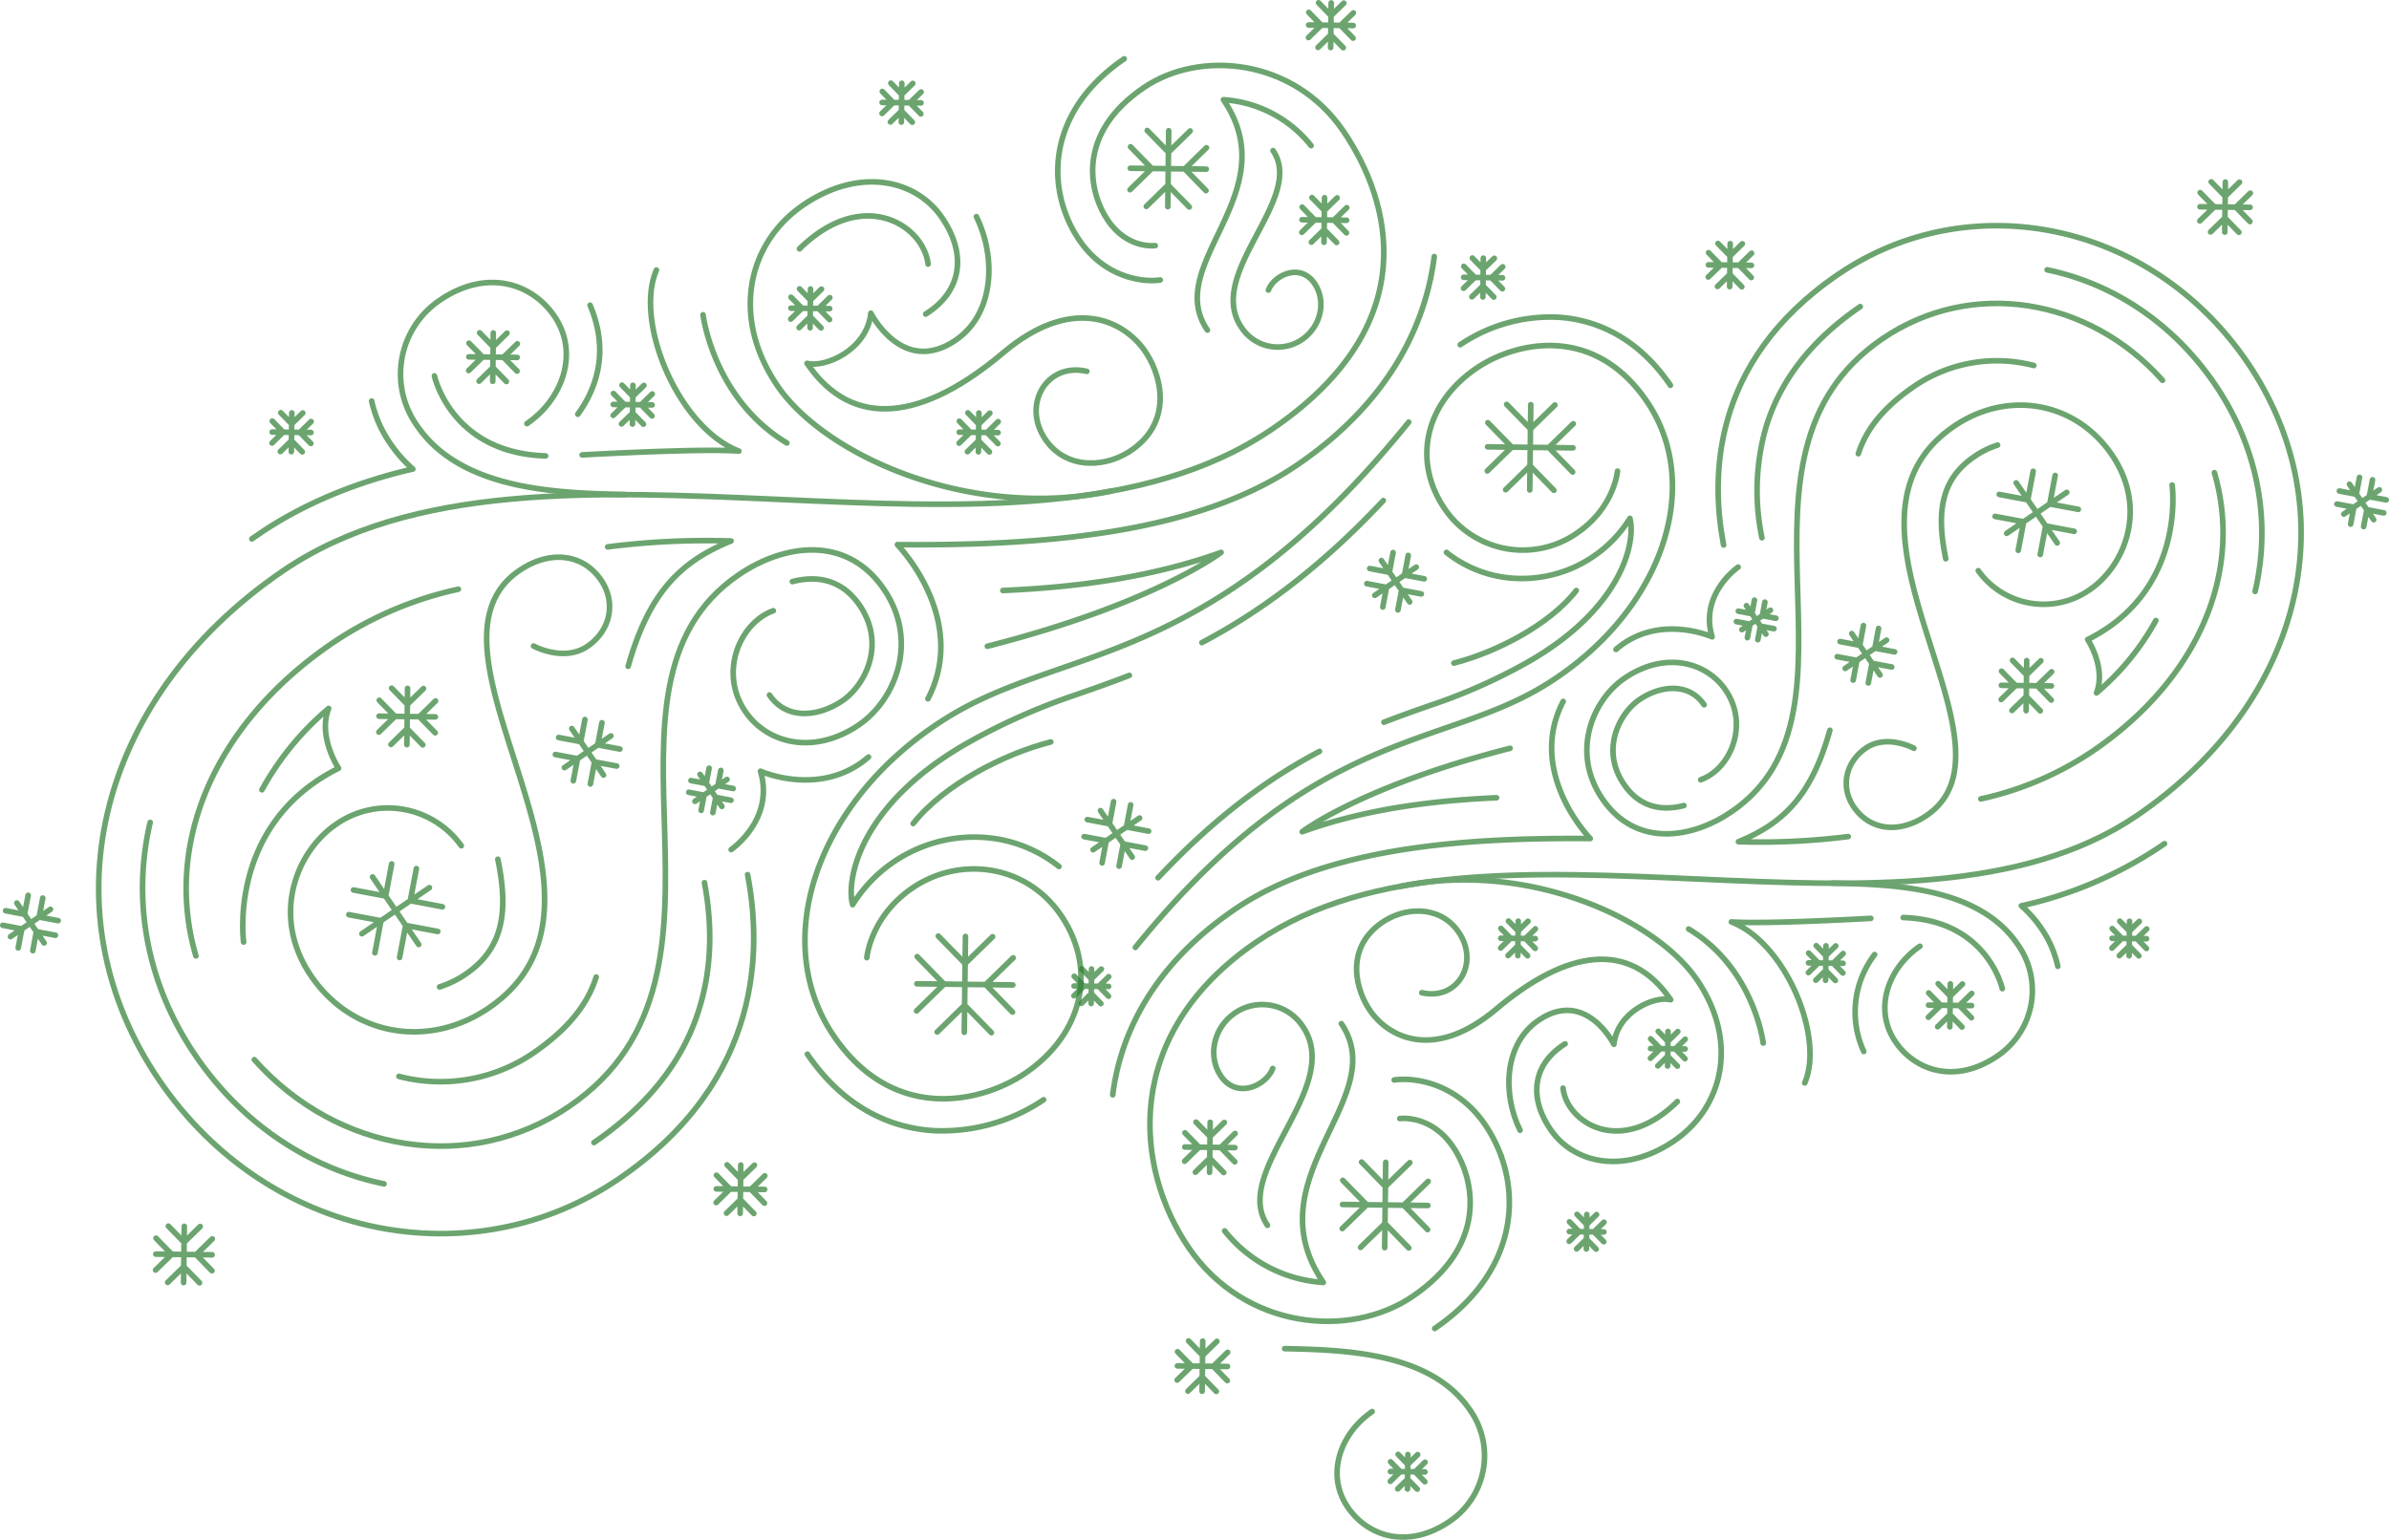 <svg xmlns="http://www.w3.org/2000/svg" viewBox="0 0 626.91 404.2"><defs><style>.cls-1,.cls-5{fill:none}.cls-2{clip-path:url(#clip-path)}.cls-3{fill:#2e7d32;opacity:.3}.cls-4{opacity:.7}.cls-5{stroke:#2e7d32;stroke-linecap:round;stroke-linejoin:round;stroke-width:1.47px}</style><clipPath id="clip-path"><path class="cls-1" d="M-1580.69 467.03h1599v2437.79h-1599z"/></clipPath></defs><title>top-ornaments-behind-title</title><g id="Gallery"><g class="cls-2"><path class="cls-3" d="M358.86 1364.18l-133.2 39.46L15.8 1927.15l-149.5-224.27-110.21-166.24 69.67-19.99-202.83-404.05 103.49-8.11-170.48-340.3 66.62-.33-105.53-263.68 39.22 8.43-74.52-296.74-25.35-128.39-8.83-49.83 695.04 378.12 186.77 908.19 29.5 44.22z"/></g><g class="cls-4"><path class="cls-5" d="M488.16 80.48c-12.92 8.82-21.32 19.71-24.94 32.37a60.72 60.72 0 0 0-.86 28.31M591.78 155.24c4.36-18.7.61-38-10.58-54.41-10.71-15.69-26.34-26.34-44-30M292 287.38c1.66-13.36 8.56-32.66 32-48.68 24.16-16.48 61-18.87 93.3-18.59-6.62-7.29-14.6-21.7-7.09-36M393.9 303.4c5.12 14.11 1.89 32.14-17.41 45.31"/><path class="cls-5" d="M365.86 283.48c5.36-.77 16.4.82 23.84 11.72a37 37 0 0 1 4.2 8.21M321.37 323.09a35.94 35.94 0 0 0 25.89 13.54c-18.79-27.54 18.06-48.4 4.73-67.93M533.7 95.94a38.48 38.48 0 0 0-31.3 5.4c-7.77 5.3-12.59 11-14.75 17.76M570 127.31s3.85 27.56-22.16 40.57c0 0 4.9 7.35 2.31 14a67 67 0 0 0 15.58-19"/><path class="cls-5" d="M519.81 209.7a84.74 84.74 0 0 0 29.43-12.59c27.83-19 39.43-47.12 31.85-73.05M392.71 209.4c-17.83.78-35.1 3.19-51 8.93 0 0 15.57-12 54.56-21.91"/><path class="cls-5" d="M367.33 293.61s8.1-1.17 13.92 7.36 9.33 25.74-10.52 39.29c-16.54 11.28-44.18 8.68-58.82-12.79-14.19-20.8-17.79-56 17.91-80.3 59.56-40.64 171 7.82 231-33.13 44.52-30.38 55.11-80.53 28.88-119C564.17 57.7 516.47 48.78 482.39 72s-33.27 54.42-30.09 71.06"/><path class="cls-5" d="M524.2 116.83a22.93 22.93 0 0 0-6.08 3c-8.85 6-10 14.71-7.52 26.84"/><path class="cls-5" d="M519.13 149.8a21.09 21.09 0 0 0 29.16 5.06c9.47-6.46 15.37-21.59 5.89-35.49s-27.25-17.15-41.45-7.46c-37.29 25.44 20.05 83.57-7.14 102.13-7.22 4.93-14.92 3.92-19.12-2.23-3.57-5.23-2.17-11.79 3.17-15.44 5.56-3.79 12.6.05 12.6.05M485 219.59a183 183 0 0 1-28.81 1.35c12.31-5 19.34-12.68 24-29.26M447.19 185c-4.14-6.07-11.73-4.95-17-1.34s-10.22 13.15-4.05 22.2c4.47 6.56 10.66 6.9 15.74 5.59"/><path class="cls-5" d="M446.29 204.68c7.69-2.74 12.85-14.29 6.54-23.54-5.13-7.51-16.05-10.26-26.51-3.13-8.48 5.78-14.14 19.53-5.84 31.68 8.81 12.91 23.55 10.44 33.88 3.39 38.94-26.57-6-93 39.59-124.15 23.3-15.89 54.14-10.84 73.53 10.9M511.66 269.54l.14-11.29M506.08 263.83l11.3.13M508.47 269.5l3.23-3.15M511.7 266.35l3.15 3.23M508.61 258.21l3.15 3.23M511.76 261.44l3.23-3.15M506.12 260.64l3.16 3.23M509.28 263.87l-3.24 3.15M517.41 260.77l-3.23 3.16M514.18 263.93l3.16 3.23M453.89 75.24l.14-11.29M448.31 69.52l11.29.14M450.7 75.2l3.23-3.15M453.93 72.05l3.15 3.23M450.83 63.91l3.16 3.23M453.99 67.14l3.23-3.15M448.35 66.33l3.15 3.23M451.5 69.56l-3.23 3.16M459.64 66.47l-3.23 3.15M456.41 69.62l3.15 3.23M622.89 136.42l-6.36-9.32M615.05 134.94l9.33-6.36M620.26 138.22l.84-4.43M621.1 133.79l4.43.84M613.89 128.89l4.44.84M618.33 129.73l.84-4.43M613.25 132.31l4.43.83M617.68 133.14l-.83 4.44M622.58 125.94l-.84 4.44M621.74 130.38l4.44.83M363.36 327.5l.27-22.41M352.29 316.16l22.41.27M357.03 327.42l6.41-6.26M363.44 321.16l6.25 6.41M357.3 305.02l6.25 6.41M363.55 311.43l6.41-6.26M352.37 309.83l6.26 6.41M358.63 316.24l-6.41 6.25M374.77 310.1l-6.41 6.25M368.36 316.35l6.26 6.41M539.84 142.51l-10.76-15.77M526.58 140l15.77-10.76M535.39 145.55l1.41-7.5M536.8 138.05l7.5 1.42M524.63 129.78l7.5 1.42M532.13 131.2l1.41-7.5M523.54 135.55l7.5 1.41M531.04 136.96l-1.42 7.5M539.31 124.79l-1.42 7.5M537.89 132.29l7.5 1.41M401.43 128.62l.27-22.4M390.37 117.29l22.4.27M395.1 128.55l6.41-6.26M401.51 122.29l6.25 6.41M395.37 106.15l6.26 6.41M401.63 112.56l6.41-6.26M390.44 110.96l6.26 6.4M396.7 117.36l-6.41 6.26M412.85 111.23l-6.41 6.25M406.44 117.48l6.25 6.41M479.06 257.32l.11-9.06M474.58 252.74l9.07.11M476.5 257.29l2.59-2.53M479.09 254.76l2.53 2.6M476.61 248.23l2.53 2.59M479.14 250.82l2.59-2.53M474.61 250.18l2.54 2.59M477.15 252.77l-2.6 2.53M483.68 250.29l-2.6 2.53M481.08 252.82l2.53 2.59M437.6 279.82l.11-9.07M433.13 275.23l9.06.11M435.04 279.78l2.59-2.53M437.63 277.25l2.54 2.6M435.15 270.72l2.53 2.6M437.68 273.32l2.6-2.54M433.16 272.67l2.53 2.59M435.69 275.26l-2.59 2.53M442.22 272.78l-2.59 2.53M439.63 275.31l2.53 2.59M317.41 307.74l.16-13.15M310.91 301.08l13.15.16M313.69 307.69l3.76-3.67M317.45 304.02l3.67 3.76M313.85 294.54l3.67 3.76M317.52 298.3l3.76-3.67M310.95 297.36l3.68 3.77M314.63 301.13l-3.77 3.67M324.11 297.52l-3.77 3.68M320.34 301.2l3.68 3.76M369.91 158l-7.41-10.87M360.77 156.27l10.87-7.41M366.84 160.09l.97-5.16M367.81 154.93l5.17.97M359.43 149.23l5.16.98M364.59 150.21l.98-5.17M358.68 153.2l5.16.98M363.84 154.18l-.97 5.16M369.54 145.79l-.97 5.17M368.57 150.96l5.16.97M493.34 177.17l-7.41-10.86M484.2 175.45l10.87-7.42M490.27 179.27l.98-5.17M491.25 174.1l5.17.98M482.86 168.4l5.17.98M488.03 169.38l.97-5.17M482.11 172.38l5.17.97M487.28 173.35l-.98 5.17M492.97 164.96l-.97 5.17M492 170.13l5.17.98M531.68 186.55l.16-13.15M525.18 179.89l13.15.16M527.96 186.5l3.76-3.67M531.72 182.83l3.68 3.76M528.12 173.35l3.67 3.77M531.79 177.12l3.77-3.68M525.23 176.18l3.67 3.76M528.9 179.94l-3.76 3.67M538.38 176.34l-3.76 3.67M534.62 180.01l3.67 3.76M583.81 60.93l.16-13.15M577.31 54.27l13.15.16M580.09 60.88l3.76-3.67M583.85 57.21l3.67 3.76M580.25 47.73l3.67 3.76M583.92 51.49l3.76-3.67M577.35 50.56l3.68 3.76M581.03 54.32l-3.77 3.67M590.51 50.71l-3.77 3.68M586.74 54.39l3.68 3.76M315.45 365.18l.16-13.15M308.96 358.53l13.15.16M311.74 365.14l3.76-3.68M315.5 361.46l3.67 3.77M311.9 351.98l3.67 3.77M315.57 355.75l3.76-3.67M309 354.81l3.68 3.76M312.68 358.57l-3.77 3.67M322.15 354.97l-3.76 3.67M318.39 358.64l3.67 3.76M398.3 250.85l.11-9.06M393.82 246.27l9.07.11M395.74 250.82l2.59-2.53M398.33 248.29l2.53 2.59M395.85 241.76l2.53 2.59M398.38 244.35l2.59-2.53M393.86 243.7l2.53 2.6M396.39 246.3l-2.6 2.53M402.92 243.81l-2.6 2.53M400.32 246.34l2.54 2.6M286.33 263.41l.11-9.06M281.85 258.82l9.07.11M283.77 263.38l2.59-2.53M286.36 260.85l2.53 2.59M283.88 254.32l2.53 2.59M286.41 256.91l2.59-2.53M281.89 256.26l2.53 2.59M284.42 258.85l-2.6 2.53M290.95 256.37l-2.59 2.53M288.36 258.9l2.53 2.59M463.4 166.46l-5.11-7.48M457.1 165.27l7.49-5.1M461.28 167.91l.67-3.56M461.95 164.35l3.56.67M456.17 160.42l3.56.67M459.73 161.09l.67-3.56M455.66 163.16l3.56.67M459.22 163.83l-.68 3.56M463.14 158.05l-.67 3.56M462.47 161.61l3.56.67M416.29 327.85l.11-9.06M411.81 323.27l9.07.11M413.73 327.82l2.59-2.53M416.32 325.29l2.53 2.59M413.84 318.76l2.53 2.59M416.37 321.35l2.59-2.53M411.85 320.7l2.53 2.6M414.38 323.3l-2.6 2.53M420.91 320.81l-2.6 2.53M418.31 323.34l2.54 2.6M558.71 250.88l.11-9.06M554.23 246.29l9.06.11M556.15 250.85l2.59-2.53M558.74 248.32l2.53 2.59M556.26 241.79l2.53 2.59M558.79 244.38l2.59-2.53M554.26 243.73l2.53 2.59M556.79 246.32l-2.59 2.54M563.33 243.84l-2.6 2.53M560.73 246.37l2.53 2.6M369.34 390.85l.11-9.06M364.87 386.26l9.06.11M366.78 390.82l2.59-2.53M369.37 388.29l2.54 2.59M366.89 381.76l2.53 2.59M369.42 384.35l2.6-2.53M364.9 383.7l2.53 2.59M367.43 386.29l-2.59 2.54M373.96 383.81l-2.59 2.53M371.37 386.34l2.53 2.6"/><path class="cls-5" d="M456.12 148.86s-10.21 7-6.84 18.3c0 0-14.13-6.32-25.22 3.31M383.19 90.48a42.33 42.33 0 0 1 25.49-7.22c8.28.46 20.14 3.93 29.66 17.87M363.17 189.58c4.31-1.68 8.45-3.13 12.42-4.52a146.43 146.43 0 0 0 26-11.66c24.25-14.11 27.7-31.27 26.12-37.33a33.44 33.44 0 0 1-33.63 15.37 31.65 31.65 0 0 1-14.51-6.44M303.9 230.4c15.43-16.45 29.54-26.4 42.36-33.17"/><path class="cls-5" d="M424.46 123.66s-.82 9.56-10.62 16.25a24.8 24.8 0 0 1-34.73-6.36c-8.47-12.41-5.29-27.6 8.31-36.88 10-6.82 30.69-11.88 44.72 8.67 15.1 22.14 4.15 55.21-26.28 74.24-27.51 17.2-60.93 11-107.93 69.12M568 221.46l-1.48 1a106.55 106.55 0 0 1-36.09 15.3 30.88 30.88 0 0 1 5.16 5.81 27.91 27.91 0 0 1 4.41 10.08M503.81 248.38c-8.25 5.63-12.3 16.45-6.4 25.09 5.26 7.71 15.82 11.17 26.75 3.71a20.79 20.79 0 0 0 5.25-29.37c-10.41-15.26-33.55-15.65-48.56-16M360.07 370.53c-8.25 5.63-12.3 16.45-6.4 25.09 5.26 7.71 15.82 11.17 26.75 3.71a20.79 20.79 0 0 0 5.25-29.33c-10.41-15.26-33.55-15.65-48.56-16"/><path class="cls-5" d="M490.93 241.06s-27.39 1.56-36.59.93c14.26 5.54 24.46 30.21 19.25 42.27M491.93 250.56a24.83 24.83 0 0 0-2.85 25.44M525.43 259.51s-3.88-18-26-18.66M462.69 273.79s-2.37-19.59-19.57-29.94M410.7 274c-8.25 5.16-9.79 13.72-3.8 22.5 6.15 9 19.39 11.85 32.43 2.95 12.7-8.67 17.1-25.92 6-42.24s-45-31.44-77.8-24.54M332.6 321.62c-9.68-14.18 20.17-36.21 9.29-52.15a12.71 12.71 0 0 0-17.78-3.6c-5.68 3.87-7.27 11.38-3.71 16.6 4.16 6.09 11.81 2.55 13.59-2M410.16 285.63c1 9 15.11 18.2 30 3.51"/><path class="cls-5" d="M373.1 260.57c9.47 2.23 15.45-8.06 9.4-16.29-5-6.78-14.22-6.28-20.3-1.81-9.4 6.92-6.35 17.8-2.38 23.21 5.31 7.22 17.25 12.34 32.79-.78 18.57-15.68 35.08-18.24 45.81-2.48-4.18-1.11-14 3.12-14.91 11.7 0 0-7.38-14.77-19.8-6.29-9.05 6.17-9.49 19.34-4.83 28.84M413.64 155c-7 9-21.07 16.24-32.12 19.05"/></g><g class="cls-4"><path class="cls-5" d="M155.86 299.91c14.53-9.91 24-22.15 28-36.39 2.81-9.8 3.13-20.5 1-31.82M39.4 215.88c-4.9 21-.68 42.74 11.89 61.16 12 17.64 29.61 29.61 49.48 33.71M376.37 67.35c-1.86 15-9.62 36.71-36 54.72-27.15 18.53-68.6 21.2-104.87 20.89 7.44 8.19 16.41 24.39 8 40.46M279.51 55.76c-4.56-12.56-1.68-28.6 15.5-40.32M304.46 73.49c-4.77.69-14.6-.73-21.21-10.43a32.9 32.9 0 0 1-3.74-7.3M344.05 38.23a32 32 0 0 0-23-12.05c16.72 24.51-16.07 43.07-4.21 60.46M104.68 282.54a43.26 43.26 0 0 0 35.19-6.07c8.73-6 14.15-12.36 16.58-20M63.93 247.27s-4.33-31 24.91-45.6c0 0-5.51-8.26-2.6-15.71a75.36 75.36 0 0 0-17.51 21.35"/><path class="cls-5" d="M120.29 154.66a95.25 95.25 0 0 0-33.08 14.15c-31.28 21.34-44.32 53-35.8 82.11M263.16 155c20-.87 39.45-3.59 57.27-10 0 0-17.5 13.49-61.33 24.63"/><path class="cls-5" d="M303.16 64.47s-7.21 1-12.38-6.55S282.47 35 300.14 23c14.72-10 39.31-7.72 52.35 11.38 12.63 18.51 21.5 50.85-18.62 78.22-66.95 45.68-192.17-8.79-259.62 37.24-50 34.14-61.94 90.51-32.46 133.72 28.65 42 82.27 52 120.57 25.89s37.4-61.17 33.82-79.87"/><path class="cls-5" d="M115.35 259.05a25.77 25.77 0 0 0 6.84-3.34c9.95-6.79 11.27-16.53 8.45-30.17"/><path class="cls-5" d="M121.05 222a23.7 23.7 0 0 0-32.78-5.69c-10.64 7.25-17.27 24.27-6.61 39.89s30.63 19.27 46.59 8.38c41.91-28.6-22.54-93.94 8-114.8 8.12-5.54 16.77-4.41 21.49 2.51 4 5.88 2.44 13.26-3.56 17.35-6.25 4.26-14.16-.06-14.16-.06M159.46 143.55a205.75 205.75 0 0 1 32.38-1.55c-13.84 5.59-21.73 14.25-27 32.89M201.92 182.44c4.66 6.83 13.19 5.56 19.14 1.5s11.49-14.78 4.56-25c-5-7.37-12-7.76-17.69-6.28"/><path class="cls-5" d="M202.93 160.31c-8.65 3.08-14.44 16.07-7.35 26.45 5.76 8.45 18 11.54 29.8 3.52 9.53-6.5 15.89-21.95 6.57-35.61-9.9-14.51-26.47-11.73-38.08-3.81-43.77 29.86 6.75 104.59-44.49 139.54-26.18 17.87-60.85 12.19-82.65-12.25M129.45 87.4l-.15 12.69M135.72 93.82l-12.69-.15M133.04 87.44l-3.63 3.55M129.41 90.99l-3.55-3.63M132.88 100.14l-3.54-3.63M129.34 96.51l-3.63 3.54M135.68 97.41l-3.55-3.63M132.13 93.78l3.63-3.54M122.98 97.26l3.64-3.55M126.62 93.71l-3.55-3.63M194.39 305.8l-.16 12.69M200.66 312.22l-12.69-.15M197.98 305.84l-3.64 3.55M194.34 309.39l-3.54-3.63M197.82 318.54l-3.54-3.63M194.28 314.91l-3.63 3.54M200.61 315.81l-3.54-3.63M197.07 312.18l3.63-3.54M187.92 315.66l3.63-3.55M191.55 312.11l-3.54-3.63M4.42 237.03l7.16 10.48M13.24 238.69l-10.48 7.16M7.39 235.01l-.95 4.98M6.44 239.99l-4.98-.94M14.54 245.49l-4.99-.94M9.55 244.55l-.94 4.99M15.26 241.66l-4.98-.94M10.28 240.72l.94-4.99M4.78 248.81l.94-4.98M5.72 243.83l-4.99-.95M306.69 34.31l-.24 19.94M316.54 44.4l-19.94-.24M312.32 34.38l-5.7 5.57M306.62 39.95l-5.57-5.7M312.08 54.32l-5.57-5.71M306.51 48.61l-5.7 5.57M316.47 50.04l-5.57-5.71M310.9 44.33l5.7-5.56M296.53 49.8l5.7-5.57M302.23 44.23l-5.56-5.7M97.77 230.19l12.1 17.73M112.68 233l-17.72 12.1M102.78 226.77l-1.59 8.43M101.19 235.2l-8.43-1.59M114.88 244.5l-8.43-1.6M106.45 242.9l-1.59 8.43M116.1 238.02l-8.43-1.6M107.67 236.42l1.6-8.43M98.38 250.11l1.59-8.43M99.97 241.68l-8.43-1.59M253.35 245.8l-.31 25.17M265.79 258.54l-25.18-.31M260.47 245.88l-7.21 7.03M253.26 252.91l-7.03-7.2M260.16 271.06l-7.03-7.2M253.13 263.86l-7.2 7.03M265.7 265.66l-7.03-7.21M258.67 258.45l7.2-7.03M240.52 265.35l7.21-7.03M247.73 258.32l-7.04-7.21M166.1 101.13l-.13 10.19M171.13 106.29l-10.19-.13M168.97 101.17l-2.91 2.84M166.06 104.01l-2.84-2.91M168.85 111.35l-2.84-2.91M166.01 108.44l-2.92 2.84M171.09 109.17l-2.84-2.92M168.25 106.25l2.91-2.84M160.91 109.04l2.91-2.84M163.82 106.2l-2.84-2.91M212.69 75.85l-.12 10.19M217.72 81.01l-10.18-.12M215.57 75.89l-2.91 2.84M212.66 78.73l-2.85-2.91M215.45 86.07l-2.85-2.91M212.6 83.16L209.69 86M217.69 83.89l-2.85-2.92M214.84 80.97l2.92-2.84M207.5 83.76l2.92-2.84M210.42 80.92l-2.85-2.91M347.58 51.9l-.14 11.7M353.37 57.82l-11.71-.14M350.89 51.94l-3.35 3.27M347.54 55.21l-3.26-3.35M350.75 63.64l-3.27-3.35M347.48 60.29l-3.35 3.27M353.33 61.13l-3.27-3.35M350.06 57.78l3.35-3.27M341.62 60.99l3.35-3.27M344.97 57.72l-3.27-3.35M288.78 212.78l8.33 12.21M299.05 214.72l-12.21 8.33M292.23 210.42l-1.09 5.81M291.14 216.23l-5.81-1.1M300.57 222.63l-5.81-1.09M294.76 221.54l-1.1 5.81M301.41 218.17l-5.81-1.1M295.6 217.07l1.1-5.8M289.2 226.5l1.09-5.81M290.29 220.69l-5.8-1.09M150.04 191.23l8.33 12.21M160.31 193.17l-12.21 8.33M153.49 188.87l-1.09 5.81M152.4 194.68l-5.81-1.1M161.82 201.08l-5.8-1.09M156.02 199.99l-1.1 5.8M162.67 196.62l-5.81-1.1M156.86 195.52l1.1-5.81M150.45 204.95l1.1-5.81M151.55 199.14l-5.81-1.09M106.95 180.69l-.18 14.78M114.25 188.17l-14.78-.18M111.13 180.74l-4.23 4.13M106.9 184.87l-4.13-4.23M110.95 195.52l-4.13-4.23M106.82 191.29l-4.23 4.13M114.2 192.35l-4.13-4.23M110.07 188.12l4.23-4.13M99.42 192.17l4.23-4.13M103.65 188.04l-4.13-4.23M48.36 321.89l-.18 14.78M55.66 329.37l-14.78-.18M52.54 321.94l-4.23 4.13M48.31 326.07l-4.13-4.23M52.36 336.72l-4.13-4.23M48.23 332.49L44 336.62M55.61 333.55l-4.13-4.23M51.48 329.32l4.23-4.13M40.83 333.37l4.23-4.13M45.06 329.24l-4.13-4.23M349.32.77l-.14 11.71M355.1 6.7l-11.7-.14M352.63.82l-3.35 3.26M349.28 4.08L346.01.73M352.49 12.52l-3.27-3.35M349.22 9.17l-3.35 3.27M355.06 10.01l-3.27-3.35M351.79 6.66l3.35-3.27M343.36 9.86l3.35-3.26M346.71 6.6l-3.27-3.35M256.87 108.41l-.12 10.19M261.9 113.56l-10.18-.12M259.75 108.44l-2.92 2.85M256.83 111.29l-2.84-2.92M259.63 118.63l-2.85-2.91M256.78 115.72l-2.91 2.84M261.87 116.44l-2.85-2.91M259.02 113.53l2.92-2.85M251.68 116.32l2.91-2.84M254.59 113.48l-2.84-2.92M389.25 67.76l-.12 10.19M394.28 72.92l-10.19-.13M392.13 67.8l-2.92 2.84M389.21 70.64l-2.84-2.91M392 77.98l-2.84-2.91M389.16 75.07l-2.91 2.84M394.25 75.8l-2.85-2.92M391.4 72.88l2.92-2.84M384.06 75.67l2.91-2.84M386.97 72.83l-2.84-2.92M183.7 203.26l5.74 8.42M190.78 204.6l-8.42 5.74M186.08 201.64l-.76 4M185.32 205.64l-4-.75M191.82 210.06l-4-.76M187.82 209.3l-.76 4M192.4 206.98l-4-.76M188.4 206.22l.76-4M183.99 212.72l.75-4M184.74 208.72l-4-.76M236.65 21.86l-.12 10.19M241.68 27.01l-10.19-.12M239.53 21.9l-2.92 2.84M236.61 24.74l-2.84-2.91M239.4 32.08l-2.84-2.91M236.56 29.17l-2.91 2.84M241.64 29.89l-2.84-2.91M238.8 26.98l2.91-2.84M231.46 29.77l2.91-2.84M234.37 26.93l-2.84-2.92M76.57 108.38l-.12 10.18M81.6 113.53l-10.19-.12M79.45 108.41l-2.92 2.85M76.53 111.26l-2.84-2.92M79.32 118.6l-2.84-2.92M76.48 115.68l-2.91 2.85M81.57 116.41l-2.85-2.91M78.72 113.5l2.92-2.85M71.38 116.29l2.91-2.85M74.29 113.44l-2.84-2.91"/><path class="cls-5" d="M191.87 223s11.47-7.83 7.69-20.57c0 0 15.88 7.1 28.35-3.72M273.86 288.67a47.58 47.58 0 0 1-28.66 8.12c-9.31-.51-22.64-4.42-33.33-20.09M296.36 177.28c-4.85 1.89-9.5 3.52-14 5.08a164.59 164.59 0 0 0-29.26 13.11c-27.26 15.86-31.14 35.15-29.36 42a37.59 37.59 0 0 1 37.8-17.28 35.58 35.58 0 0 1 16.34 7.25M363 131.39c-17.34 18.49-33.2 29.68-47.61 37.29"/><path class="cls-5" d="M227.47 251.37s.93-10.75 11.94-18.27c12.47-8.51 29.92-6.22 39 7.14 9.52 14 5.94 31-9.34 41.45-11.24 7.67-34.5 13.36-50.26-9.75-17-24.88-4.66-62.06 29.54-83.45 30.92-19.33 68.49-12.37 121.32-77.69M66.1 141.45l1.66-1.15c12-8.22 26.09-13.86 40.57-17.19a34.71 34.71 0 0 1-5.8-6.53 31.37 31.37 0 0 1-5-11.31M138.28 111.19c9.27-6.33 13.82-18.49 7.19-28.21-5.91-8.67-17.78-12.55-30.07-4.17a23.37 23.37 0 0 0-5.9 33c11.7 17.15 37.71 17.59 54.58 18"/><path class="cls-5" d="M152.76 119.41s30.78-1.76 41.13-1c-16-6.22-27.49-34-21.63-47.52M151.63 108.73c4.45-6.12 8.57-16 3.21-28.61M114 98.67s4.36 20.24 29.18 21M184.49 82.63s2.66 22 22 33.65M242.93 82.43c9.27-5.8 11-15.42 4.27-25.29-6.9-10.14-21.78-13.31-36.44-3.31-14.28 9.74-19.22 29.13-6.71 47.48s50.61 35.34 87.45 27.59M334.07 39.54c8.61 12.62-18 32.22-8.27 46.41a11.31 11.31 0 0 0 15.83 3.2c5.05-3.45 6.47-10.13 3.31-14.77-3.7-5.42-10.51-2.27-12.09 1.76M243.54 69.32c-1.17-10.16-17-20.45-33.75-4"/><path class="cls-5" d="M285.2 97.48c-10.64-2.51-17.36 9.06-10.56 18.31 5.6 7.62 16 7.06 22.82 2 10.57-7.77 7.14-20 2.67-26.09-6-8.12-19.39-13.87-36.86.88-20.88 17.63-39.43 20.5-51.49 2.79 4.69 1.25 15.74-3.5 16.75-13.16 0 0 8.3 16.6 22.26 7.08 10.17-6.94 10.66-21.74 5.43-32.42M239.63 216.17c7.92-10.08 23.68-18.26 36.11-21.42"/></g></g></svg>